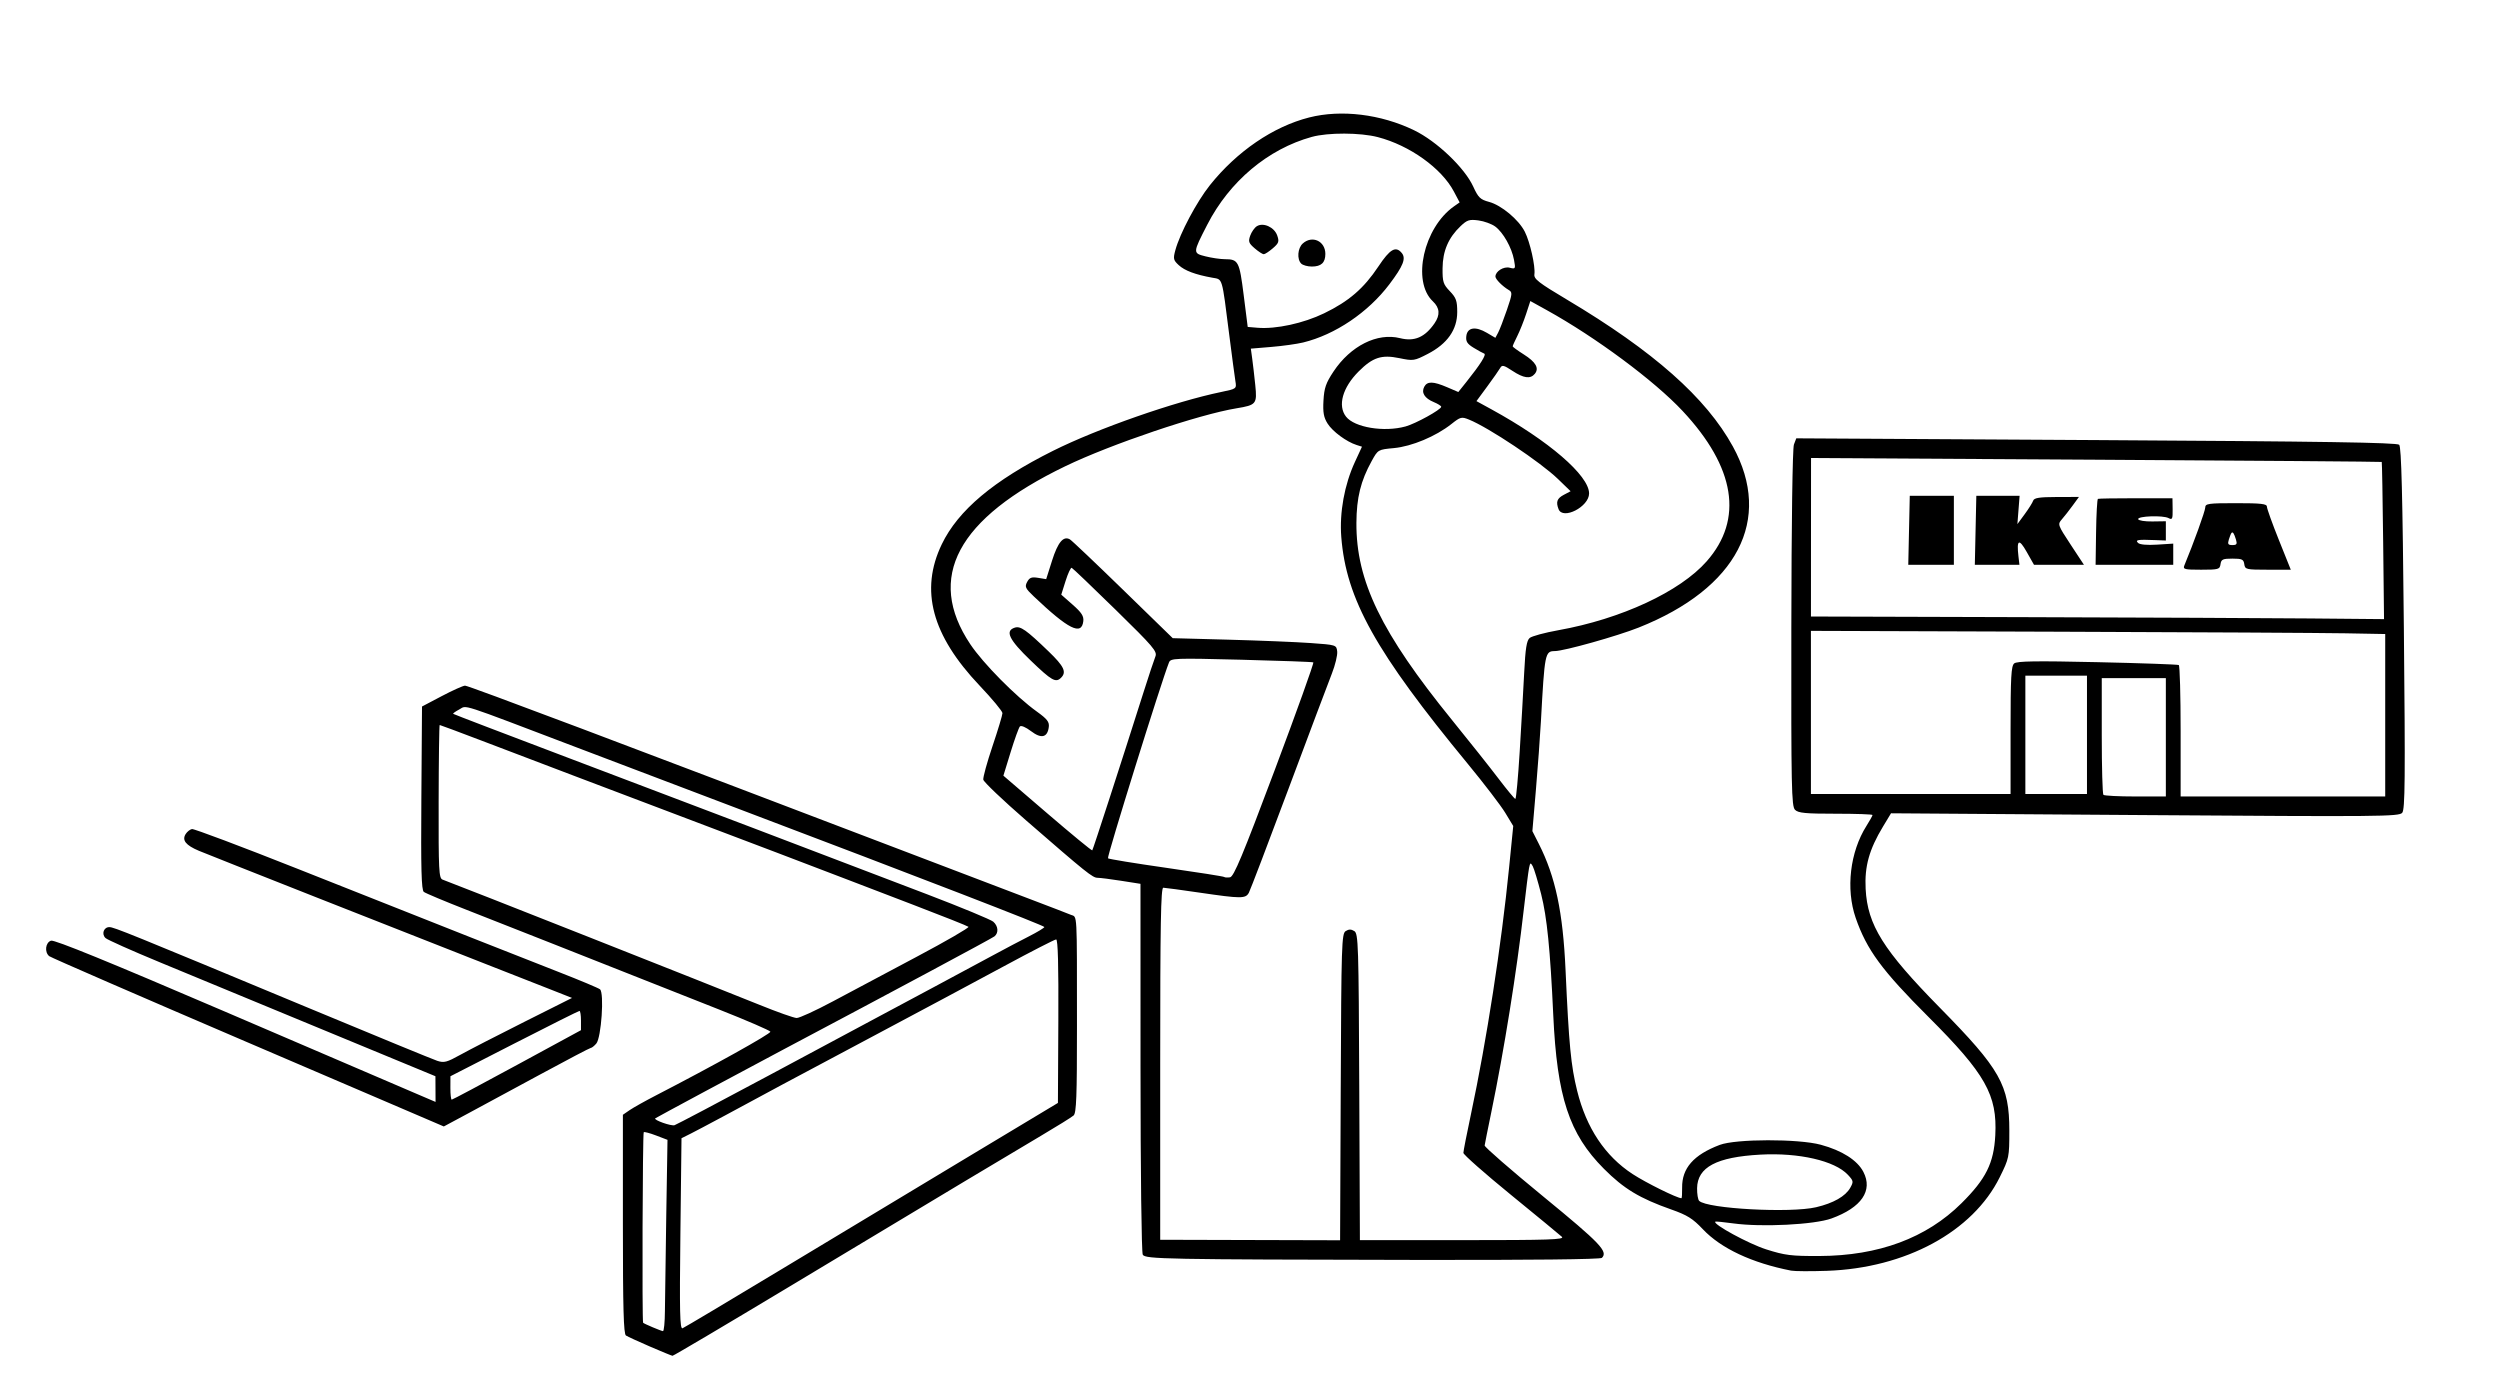 <?xml version="1.0" encoding="UTF-8" standalone="no"?>
<!-- Created with Inkscape (http://www.inkscape.org/) -->

<svg
   xmlns:dc="http://purl.org/dc/elements/1.1/"
   xmlns:cc="http://creativecommons.org/ns#"
   xmlns:rdf="http://www.w3.org/1999/02/22-rdf-syntax-ns#"
   xmlns:svg="http://www.w3.org/2000/svg"
   xmlns="http://www.w3.org/2000/svg"
   xmlns:sodipodi="http://sodipodi.sourceforge.net/DTD/sodipodi-0.dtd"
   xmlns:inkscape="http://www.inkscape.org/namespaces/inkscape"
   width="1014.286"
   height="560"
   id="svg3996"
   version="1.1"
   inkscape:version="0.48.4 r9939"
   sodipodi:docname="New document 17">
  <defs
     id="defs3998">
    <clipPath
       clipPathUnits="userSpaceOnUse"
       id="clipPath3979">
      <rect
         style="fill:#000000;fill-opacity:1;stroke:#000000;stroke-width:3;stroke-miterlimit:4;stroke-opacity:1;stroke-dasharray:none"
         id="rect3981"
         width="1014.286"
         height="560"
         x="131.429"
         y="-407.638" />
    </clipPath>
  </defs>
  <sodipodi:namedview
     id="base"
     pagecolor="#ffffff"
     bordercolor="#666666"
     borderopacity="1.0"
     inkscape:pageopacity="0.0"
     inkscape:pageshadow="2"
     inkscape:zoom="0.35"
     inkscape:cx="507.14286"
     inkscape:cy="280"
     inkscape:document-units="px"
     inkscape:current-layer="layer1"
     showgrid="false"
     fit-margin-top="0"
     fit-margin-left="0"
     fit-margin-right="0"
     fit-margin-bottom="0"
     inkscape:window-width="811"
     inkscape:window-height="705"
     inkscape:window-x="1109"
     inkscape:window-y="24"
     inkscape:window-maximized="0" />
  <g
     inkscape:label="Layer 1"
     inkscape:groupmode="layer"
     id="layer1"
     transform="translate(132.143,-252.362)">
    <path
       transform="translate(-263.571,660)"
       style="fill:#000000"
       d="m 952.958,189.036 c -0.173,-0.146 -90.765,-0.552 -201.315,-0.903 -110.55,-0.351 -230.475,-0.859 -266.5,-1.129 -36.025,-0.27 -139.75,-0.72 -230.5,-0.999 -176.521,-0.544 -335.319,-1.203 -482,-1.998 -50.05,-0.272 -161.65,-0.725 -248,-1.007 -250.727,-0.82 -327.043,-1.421 -332.812,-2.621 -15.433,-3.21 -30.593,-15.821 -37.713,-31.373 -5.296,-11.566 -5.303,-11.721 -4.619,-95 0.348,-42.35 0.875,-154.85 1.171,-250 0.613,-196.864 0.823,-212.688 2.934,-220.492 4.873,-18.02 18.904,-33.172 36.272,-39.171 l 6.766,-2.337 61.5,0.022 c 100.155,0.036 492.696,1.508 529,1.983 18.425,0.241 112.25,0.682 208.5,0.98 96.25,0.298 198.4,0.754 227,1.014 28.6,0.26 138.175,0.707 243.5,0.994 105.325,0.286 221.65,0.739 258.5,1.007 36.85,0.267 142.375,0.736 234.5,1.042 180.569,0.599 203.701,0.883 210.843,2.588 20.207,4.824 37.128,21.685 41.746,41.598 1.401,6.041 1.5,33.742 0.967,271.25 -0.326,145.487 -0.833,268.231 -1.127,272.765 -0.527,8.146 -2.547,15.707 -5.97,22.344 -7.053,13.672 -22.6,25.63 -37.476,28.824 -4.035,0.866 -33.143,1.139 -110.168,1.031 -57.577,-0.081 -104.827,-0.266 -105,-0.411 z M 1174.923,183.313 c 18.163,-7.786 30.492,-23.38 33.052,-41.808 1.492,-10.735 2.654,-538.501 1.202,-546 -1.627,-8.405 -7.053,-18.826 -13.335,-25.612 -5.859,-6.328 -13.33,-10.957 -23.424,-14.513 -7.383,-2.601 -4.904,-2.564 -224.775,-3.315 -95.15,-0.325 -198.425,-0.802 -229.5,-1.062 -31.075,-0.259 -138.175,-0.708 -238,-0.997 -99.825,-0.289 -216.375,-0.74 -259,-1.001 -42.625,-0.262 -141.4,-0.712 -219.5,-1.002 -78.1,-0.289 -176.425,-0.738 -218.5,-0.998 -96.894,-0.597 -353.609,-1.551 -486,-1.806 l -101.5,-0.195 -7.338,3.23 c -13.293,5.85 -21.939,13.912 -28.122,26.218 -3.902,7.767 -5.015,14.084 -5.54,31.453 -0.251,8.305 -0.694,93.849 -0.984,190.099 -0.29,96.25 -0.812,211.225 -1.159,255.5 -0.566,72.099 -0.464,81.15 0.978,86.725 5.018,19.393 20.639,35.124 38.956,39.228 5.878,1.317 79.284,1.906 317.709,2.547 106.975,0.288 220.375,0.739 252,1.004 31.625,0.265 130.85,0.709 220.5,0.987 162.662,0.505 299.91,1.079 480.5,2.007 52.525,0.27 183.025,0.778 290,1.129 106.975,0.351 194.631,0.747 194.79,0.879 0.16,0.132 49.885,0.185 110.5,0.117 l 110.21,-0.124 6.28,-2.692 z M 395.129,138.681 c -4.683,-2.022 -9.07,-4.04 -9.75,-4.485 -0.951,-0.622 -1.236,-11.055 -1.236,-45.182 l 0,-44.373 2.75,-1.887 c 1.512,-1.038 6.35,-3.744 10.75,-6.014 23.237,-11.989 46.633,-25.019 46.337,-25.808 -0.185,-0.493 -9.562,-4.546 -20.837,-9.007 -57.025,-22.561 -88.008,-34.793 -102.5,-40.464 -8.8,-3.444 -16.568,-6.702 -17.262,-7.241 -0.984,-0.764 -1.204,-9.148 -1,-38.097 l 0.262,-37.118 8,-4.216 c 4.4,-2.319 8.658,-4.231 9.463,-4.25 1.299,-0.03 65.231,24.067 179.537,67.673 20.9,7.973 43.85,16.715 51,19.427 7.15,2.712 14.012,5.357 15.25,5.877 2.658,1.117 2.457,-2.567 2.477,45.332 0.012,28.266 -0.244,35.076 -1.356,36.074 -0.754,0.677 -6.771,4.422 -13.371,8.322 -13.448,7.946 -33.66,20.065 -101.872,61.078 -25.779,15.5 -47.154,28.149 -47.5,28.109 -0.345,-0.041 -4.46,-1.728 -9.142,-3.75 z m 6.064,-14.426 c 0.028,-4.537 0.275,-22.018 0.549,-38.846 l 0.499,-30.595 -4.609,-1.76 c -2.535,-0.968 -4.799,-1.571 -5.03,-1.34 -0.467,0.467 -0.716,76.876 -0.251,77.318 0.479,0.457 7.229,3.303 8.043,3.392 0.412,0.045 0.773,-3.631 0.8,-8.168 z m 47.954,-17.324 c 21.723,-13.104 55.696,-33.561 75.496,-45.46 l 36,-21.635 0.168,-33.165 c 0.115,-22.672 -0.165,-33.165 -0.885,-33.165 -0.579,0 -10.105,4.89 -21.168,10.866 -11.063,5.976 -34.74,18.638 -52.615,28.138 -17.875,9.5 -34.75,18.493 -37.5,19.985 -16.434,8.918 -33.524,18.07 -36.86,19.738 l -3.861,1.93 -0.448,38.801 c -0.367,31.764 -0.21,38.71 0.865,38.297 0.722,-0.277 19.086,-11.225 40.809,-24.329 z m -6.051,-78.1 c 20.1,-10.769 39.696,-21.265 43.546,-23.325 3.85,-2.06 14.425,-7.718 23.5,-12.574 9.075,-4.856 20.1,-10.78 24.5,-13.166 4.4,-2.386 10.812,-5.767 14.25,-7.514 3.438,-1.747 6.25,-3.45 6.25,-3.785 0,-0.577 -48.305,-19.239 -125.5,-48.484 -19.25,-7.293 -48.275,-18.307 -64.5,-24.476 -48.65,-18.497 -44.106,-17.026 -47.35,-15.326 -1.554,0.814 -2.674,1.624 -2.488,1.799 0.186,0.175 20.813,8.066 45.838,17.536 47.875,18.116 104.617,39.692 146.5,55.704 13.75,5.257 25.788,10.241 26.75,11.077 2.046,1.776 2.277,4.538 0.5,5.973 -1.02,0.824 -41.57,22.558 -85.75,45.961 -15.677,8.305 -51.496,27.545 -51.866,27.861 -0.772,0.658 6.44,3.225 7.82,2.784 0.8,-0.256 17.9,-9.276 38,-20.045 z m 26.094,-30.115 c 6.901,-3.691 22.294,-11.884 34.206,-18.206 11.912,-6.322 21.34,-11.78 20.952,-12.13 -0.388,-0.35 -10.381,-4.331 -22.206,-8.847 -11.825,-4.516 -24.2,-9.257 -27.5,-10.536 -8.086,-3.133 -42.834,-16.34 -71,-26.984 -25.399,-9.599 -51.232,-19.405 -76.736,-29.129 -9.205,-3.509 -16.896,-6.381 -17.092,-6.381 -0.196,0 -0.385,13.98 -0.42,31.067 -0.057,28.045 0.097,31.125 1.592,31.662 5.113,1.837 111.112,43.72 128.656,50.835 7.15,2.9 13.9,5.292 15,5.315 1.1,0.024 7.647,-2.977 14.548,-6.669 z m -710.548,135.491 -10,-4.259 -0.26,-44.647 -0.26,-44.647 2.76,-1.904 c 1.518,-1.047 14.235,-7.915 28.26,-15.262 14.025,-7.347 26.768,-14.12 28.317,-15.052 l 2.817,-1.694 -18.317,-7.245 C -320.839,-45.114 -329.038,-48.404 -331.619,-50.084 l -2.262,-1.473 0.262,-36.719 0.262,-36.719 8,-4.182 c 4.4,-2.3 8.905,-4.213 10.011,-4.25 2.087,-0.07 4.193,0.704 64.489,23.711 61.908,23.622 100.95,38.432 140,53.108 20.625,7.751 39.075,14.886 41,15.855 l 3.5,1.762 0.261,39.083 c 0.243,36.271 0.135,39.192 -1.5,40.592 -0.969,0.83 -10.761,6.902 -21.761,13.495 -85.298,51.12 -139.325,83.318 -140.55,83.763 -0.797,0.289 -5.95,-1.39 -11.45,-3.733 z m 7.5,-44.594 0,-38.891 -4.02,-1.609 c -2.211,-0.885 -4.461,-1.609 -5,-1.609 -0.623,0 -0.98,14.044 -0.98,38.541 l 0,38.541 4.25,1.888 c 2.337,1.039 4.588,1.92 5,1.959 0.412,0.039 0.75,-17.43 0.75,-38.821 z m 83.814,-8.109 76.091,-45.5 0.047,-33.357 c 0.045,-31.362 -0.057,-33.318 -1.703,-32.703 -1.639,0.613 -61.269,32.015 -91.25,48.054 -13.722,7.341 -24.03,12.821 -39.75,21.132 -4.812,2.544 -11.562,6.166 -15,8.049 l -6.25,3.423 0,38.534 c 0,21.194 0.388,38.384 0.862,38.201 0.474,-0.183 35.103,-20.808 76.953,-45.833 z m -29.195,-63.597 c 28.534,-15.178 62.455,-33.219 75.38,-40.09 12.925,-6.871 23.829,-12.805 24.232,-13.185 0.403,-0.381 -5.672,-3.099 -13.5,-6.041 -18.789,-7.061 -92.104,-34.831 -111.732,-42.321 -32.522,-12.411 -50.149,-19.121 -69,-26.268 -10.725,-4.066 -24.225,-9.221 -30,-11.455 -9.084,-3.514 -10.871,-3.91 -13.25,-2.931 -1.512,0.622 -2.742,1.414 -2.732,1.759 0.01,0.346 6.872,3.253 15.25,6.461 8.378,3.208 18.607,7.127 22.732,8.709 15.01,5.756 50.986,19.417 71,26.96 11.275,4.249 29.95,11.35 41.5,15.778 11.55,4.429 28.2,10.752 37,14.052 29.463,11.049 32.525,12.345 33.511,14.189 0.54,1.009 0.73,2.492 0.421,3.295 -0.308,0.803 -29.669,16.787 -65.246,35.52 -35.577,18.733 -67.082,35.371 -70.011,36.975 l -5.325,2.915 3.825,1.586 c 2.104,0.872 3.879,1.609 3.945,1.637 0.066,0.028 23.466,-12.367 52,-27.545 z m 31.38,-32.924 c 35.535,-18.587 37.953,-19.928 37.206,-20.641 -0.388,-0.37 -15.781,-6.366 -34.206,-13.324 -18.425,-6.958 -42.725,-16.186 -54,-20.507 -11.275,-4.321 -36.025,-13.757 -55,-20.968 -18.975,-7.211 -35.572,-13.563 -36.883,-14.114 -4.793,-2.017 -33.914,-12.925 -34.506,-12.925 -0.336,0 -0.61,13.88 -0.61,30.844 l 0,30.844 32.75,13.069 c 18.012,7.188 49.4,19.637 69.75,27.664 20.35,8.027 38.35,15.204 40,15.949 2.748,1.241 3.42,1.124 8,-1.384 2.75,-1.506 15.125,-8.034 27.5,-14.507 z m 1006,122.899 c -15.94,-3.129 -28.461,-9 -35.845,-16.808 -4.102,-4.337 -6.309,-5.717 -12.806,-8.005 -12.822,-4.516 -19.264,-8.41 -27.349,-16.532 -14.094,-14.157 -18.989,-29.032 -20.533,-62.391 -1.23,-26.582 -2.542,-39.683 -4.911,-49.018 -1.336,-5.265 -2.872,-10.366 -3.414,-11.335 -0.879,-1.57 -1.041,-1.492 -1.495,0.724 -0.28,1.367 -1.249,9.011 -2.154,16.986 -2.83,24.935 -7.963,56.962 -13.141,82 -1.422,6.875 -2.645,12.994 -2.719,13.598 -0.074,0.604 10.666,9.951 23.866,20.771 23.133,18.962 26.276,22.254 23.705,24.826 -0.605,0.605 -28.903,0.915 -75.835,0.831 -101.502,-0.18 -109.316,-0.329 -110.436,-2.099 -0.517,-0.816 -0.91,-33.331 -0.919,-75.957 l -0.015,-74.529 -7.758,-1.221 c -4.267,-0.671 -8.592,-1.221 -9.611,-1.221 -2.055,0 -4.445,-1.917 -29.075,-23.321 -9.38,-8.151 -17.18,-15.576 -17.332,-16.5 -0.152,-0.924 1.535,-7.058 3.75,-13.632 2.215,-6.574 4.027,-12.585 4.027,-13.357 0,-0.772 -4.162,-5.79 -9.25,-11.15 -19.43,-20.473 -24.324,-38.741 -15.367,-57.363 6.621,-13.766 21.044,-25.883 45.117,-37.907 18.068,-9.024 49.446,-19.995 68.357,-23.901 6.1,-1.26 6.154,-1.301 5.659,-4.32 -0.275,-1.677 -1.414,-10.248 -2.532,-19.048 -3.01,-23.69 -2.568,-22.204 -6.827,-22.971 -6.867,-1.236 -11.228,-2.867 -13.639,-5.101 -2.182,-2.022 -2.311,-2.597 -1.367,-6.081 1.849,-6.82 8.682,-19.67 14.009,-26.348 10.954,-13.728 25.71,-23.794 40.3,-27.49 13.01,-3.296 29.034,-1.34 42.54,5.194 9.218,4.459 20.519,15.227 24.016,22.884 2.028,4.44 2.844,5.228 6.404,6.183 5.001,1.343 12.01,7.185 14.499,12.086 2.137,4.208 4.36,14.081 3.898,17.306 -0.269,1.876 1.71,3.414 13.223,10.271 35.144,20.934 56.428,39.774 67.303,59.573 16.298,29.672 1.798,57.546 -38.217,73.463 -8.708,3.464 -30.233,9.509 -33.983,9.544 -4.026,0.037 -4.161,0.714 -5.68,28.485 -0.331,6.05 -1.246,18.552 -2.033,27.782 l -1.432,16.782 2.623,5.177 c 6.75,13.32 9.773,27.618 10.839,51.258 1.366,30.281 2.177,38.723 4.697,48.893 3.749,15.125 11.327,26.505 22.512,33.806 5.428,3.543 18.073,9.801 19.805,9.801 0.189,0 0.315,-1.913 0.279,-4.251 -0.12,-7.924 4.642,-13.353 15.245,-17.381 6.53,-2.481 31.941,-2.524 41,-0.07 8.653,2.344 14.849,6.294 17.296,11.026 3.932,7.605 -0.759,14.451 -12.941,18.886 -6.924,2.521 -28.36,3.597 -39.855,2.001 -3.85,-0.535 -7.135,-0.853 -7.3,-0.707 -1.129,0.994 13.571,8.992 20.672,11.248 7.627,2.423 10.138,2.735 21.629,2.69 23.996,-0.094 43.373,-7.297 57.59,-21.408 9.942,-9.868 13.123,-16.261 13.717,-27.561 0.858,-16.351 -3.972,-24.918 -27.039,-47.959 -18.997,-18.975 -25.131,-27.318 -29.606,-40.267 -4.055,-11.734 -2.295,-26.738 4.376,-37.305 1.355,-2.146 2.463,-4.135 2.463,-4.421 0,-0.286 -6.718,-0.52 -14.929,-0.52 -12.305,0 -15.208,-0.279 -16.517,-1.588 -1.423,-1.423 -1.578,-9.067 -1.493,-73.641 0.057,-43.086 0.479,-73.062 1.05,-74.564 l 0.955,-2.511 121.717,0.712 c 91.945,0.538 122.006,1.003 122.897,1.902 0.872,0.879 1.365,20.321 1.89,74.418 0.597,61.538 0.49,73.494 -0.669,74.891 -1.277,1.538 -9.047,1.608 -104.39,0.934 l -103.011,-0.728 -3.262,5.405 c -5.597,9.275 -7.507,16.138 -7.034,25.27 0.759,14.653 7.113,24.817 30.177,48.274 24.467,24.884 28.118,31.347 28.118,49.781 0,10.831 -0.079,11.214 -3.892,18.926 -10.928,22.105 -38.206,36.881 -70.108,37.976 -6.6,0.227 -13.125,0.191 -14.5,-0.079 z M 675.385,33.39 c 0.24,-57.957 0.376,-62.242 2.008,-63.271 1.276,-0.805 2.224,-0.805 3.5,0 1.631,1.029 1.767,5.313 2.008,63.245 l 0.258,62.141 41.707,0 c 35.121,0 41.475,-0.214 40.242,-1.354 -0.805,-0.744 -10.127,-8.421 -20.714,-17.06 -10.588,-8.639 -19.25,-16.283 -19.25,-16.988 0,-0.705 1.381,-7.766 3.068,-15.69 6.374,-29.936 12.336,-68.495 15.489,-100.173 l 1.669,-16.765 -3.242,-5.35 c -1.783,-2.942 -8.577,-11.823 -15.096,-19.735 -37.512,-45.52 -49.467,-66.951 -51.429,-92.194 -0.77,-9.909 1.286,-21.211 5.529,-30.397 l 2.867,-6.206 -2.177,-0.69 c -4.1,-1.3 -9.749,-5.469 -11.767,-8.683 -1.592,-2.536 -1.945,-4.512 -1.673,-9.363 0.286,-5.1 0.979,-7.102 4.062,-11.746 6.932,-10.44 17.777,-15.875 27.028,-13.545 5.821,1.466 10.064,-0.367 13.969,-6.033 2.353,-3.413 2.132,-6.276 -0.686,-8.924 -8.601,-8.08 -3.733,-29.9 8.597,-38.536 l 2.276,-1.594 -2.366,-4.459 c -5.006,-9.436 -17.921,-18.665 -30.82,-22.025 -7.146,-1.861 -20.211,-1.903 -26.797,-0.086 -17.746,4.898 -33.376,18.019 -42.4,35.596 -5.935,11.559 -5.934,11.553 -0.685,12.874 2.459,0.619 5.959,1.133 7.777,1.141 5.528,0.026 5.933,0.796 7.681,14.62 l 1.626,12.865 4,0.336 c 7.436,0.625 18.613,-1.804 27,-5.867 10.033,-4.86 16.102,-10.096 22.019,-18.997 4.709,-7.083 7.029,-8.427 9.47,-5.485 1.825,2.198 0.624,5.244 -5.011,12.707 -8.62,11.417 -22.01,20.453 -35.004,23.619 -2.489,0.607 -8.278,1.416 -12.865,1.798 l -8.339,0.695 0.561,4.097 c 0.309,2.253 0.868,7.088 1.242,10.743 0.778,7.59 0.404,8.052 -7.574,9.357 -15.307,2.505 -50.972,14.569 -69.5,23.509 -43.883,21.175 -56.669,45.13 -38.549,72.221 5.221,7.806 18.419,21.16 27.016,27.337 4.161,2.989 5.082,4.172 4.836,6.21 -0.52,4.313 -3.028,4.912 -7.211,1.722 -2.132,-1.626 -4.037,-2.43 -4.52,-1.907 -0.459,0.497 -2.153,5.193 -3.764,10.435 l -2.93,9.531 17.859,15.337 c 9.822,8.435 18.012,15.171 18.199,14.969 0.316,-0.342 11.57,-35.052 20.709,-63.868 2.18,-6.875 4.384,-13.522 4.897,-14.771 0.842,-2.05 -0.731,-3.9 -16.151,-19 -9.396,-9.201 -17.406,-16.851 -17.799,-17 -0.393,-0.149 -1.506,2.242 -2.474,5.312 l -1.76,5.582 4.624,4.07 c 3.622,3.188 4.558,4.638 4.321,6.688 -0.693,5.974 -6.013,3.313 -20.094,-10.052 -3.432,-3.257 -3.734,-3.916 -2.691,-5.865 0.954,-1.782 1.792,-2.095 4.449,-1.664 l 3.274,0.531 2.38,-7.514 c 2.372,-7.491 4.619,-10.155 7.262,-8.611 0.746,0.436 10.434,9.63 21.53,20.432 l 20.174,19.64 22.707,0.611 c 12.489,0.336 27.432,0.948 33.207,1.36 10.429,0.744 10.502,0.767 10.81,3.429 0.17,1.474 -0.809,5.524 -2.177,9 -1.368,3.476 -9.262,24.448 -17.544,46.606 -8.281,22.157 -15.53,41.17 -16.108,42.25 -1.32,2.467 -3.025,2.465 -19.981,-0.018 -7.425,-1.087 -14.062,-1.986 -14.75,-1.997 -0.989,-0.017 -1.25,14.92 -1.25,71.405 l 0,71.426 36.492,0.101 36.492,0.101 0.258,-62.168 z M 549.619,-139.633 c -8.828,-8.476 -10.566,-12.064 -6.472,-13.364 2.315,-0.735 4.614,0.884 13.745,9.681 6.222,5.994 7.335,8.335 5.05,10.621 -2.176,2.176 -3.76,1.284 -12.323,-6.938 z m 109.724,-161.062 c -1.793,-1.793 -1.448,-6.266 0.629,-8.145 3.816,-3.454 9.171,-0.992 9.171,4.216 0,3.564 -1.678,5.129 -5.5,5.129 -1.705,0 -3.64,-0.54 -4.3,-1.2 z m -18.874,-6.196 c -2.424,-2.085 -2.658,-2.753 -1.806,-5.146 0.539,-1.513 1.743,-3.23 2.677,-3.816 2.618,-1.643 7.084,0.373 8.265,3.73 0.876,2.492 0.659,3.127 -1.788,5.232 -1.532,1.318 -3.185,2.396 -3.674,2.396 -0.489,0 -2.142,-1.078 -3.674,-2.396 z m 227.812,389.038 c 7.003,-1.648 11.889,-4.436 13.826,-7.888 1.387,-2.471 1.321,-2.821 -0.99,-5.287 -5.319,-5.676 -19.845,-9.018 -35.475,-8.16 -17.811,0.977 -25.562,5.095 -25.68,13.643 -0.032,2.317 0.346,4.617 0.841,5.111 3.205,3.205 37.018,5.043 47.478,2.581 z m -219.659,-177.417 c 8.936,-23.802 15.971,-43.435 15.634,-43.63 -0.337,-0.195 -13.485,-0.679 -29.217,-1.075 -27.272,-0.687 -28.639,-0.634 -29.341,1.13 -3.134,7.871 -25.284,78.977 -24.744,79.435 0.379,0.321 11.04,2.062 23.69,3.869 12.65,1.807 23.206,3.476 23.459,3.708 0.252,0.233 1.317,0.292 2.366,0.131 1.535,-0.235 5.084,-8.754 18.154,-43.568 z m 99.371,-7.474 c 0.65,-10.588 1.469,-24.98 1.82,-31.984 0.494,-9.868 0.997,-13.036 2.234,-14.077 0.878,-0.739 6.096,-2.15 11.597,-3.136 25.526,-4.575 49.378,-15.655 60.224,-27.978 14.988,-17.027 11.607,-38.114 -9.779,-60.974 -11.487,-12.279 -35.189,-29.875 -55.114,-40.913 l -6.668,-3.694 -1.719,5.253 c -0.945,2.889 -2.557,6.923 -3.582,8.964 -1.025,2.041 -1.863,3.912 -1.863,4.158 0,0.246 2.028,1.727 4.507,3.29 4.904,3.092 6.333,5.624 4.453,7.89 -1.785,2.151 -4.513,1.776 -9.081,-1.246 -3.484,-2.306 -4.202,-2.477 -4.929,-1.177 -0.468,0.837 -2.831,4.21 -5.251,7.497 l -4.399,5.976 6.1,3.342 c 23.204,12.713 39.6,26.84 39.6,34.122 0,5.399 -10.662,10.868 -12.393,6.357 -1.131,-2.949 -0.614,-4.35 2.143,-5.809 l 2.75,-1.454 -5.133,-4.968 c -7.026,-6.8 -28.05,-20.84 -36.086,-24.098 -3.024,-1.226 -3.458,-1.116 -7.153,1.81 -6.301,4.991 -16.062,9.077 -23.296,9.753 -6.46,0.603 -6.474,0.612 -9.025,5.226 -4.473,8.093 -6.148,14.871 -6.208,25.122 -0.139,23.565 10.063,44.596 38.805,80 6.921,8.525 15.399,19.207 18.84,23.737 3.441,4.53 6.519,8.243 6.84,8.25 0.321,0.007 1.116,-8.649 1.766,-19.237 z m 262.15,-5.75 0,-24 -13,0 -13,0 0,23.333 c 0,12.833 0.3,23.633 0.667,24 0.367,0.367 6.217,0.667 13,0.667 l 12.333,0 0,-24 z m 89,-8.952 0,-32.952 -16.25,-0.298 c -8.938,-0.164 -61.362,-0.453 -116.5,-0.643 l -100.25,-0.346 0,33.096 0,33.096 40.5,0 40.5,0 0,-25.878 c 0,-21.627 0.243,-26.079 1.48,-27.106 1.143,-0.949 8.829,-1.064 33.75,-0.507 17.748,0.397 32.607,0.921 33.02,1.165 0.412,0.244 0.75,12.342 0.75,26.885 l 0,26.441 41.5,0 41.5,0 0,-32.952 z m -121,7.952 0,-24 -12.5,0 -12.5,0 0,24 0,24 12.5,0 12.5,0 0,-24 z m 120.16,-78.725 c -0.197,-17.476 -0.452,-31.876 -0.567,-31.999 -0.115,-0.124 -52.26,-0.532 -115.878,-0.908 l -115.668,-0.683 -0.018,32.152 -0.018,32.152 86.244,0.256 c 47.434,0.141 99.748,0.379 116.253,0.53 l 30.009,0.275 -0.357,-31.775 z m -80.647,9.975 c 3.749,-9.027 8.459,-22.093 8.472,-23.5 0.014,-1.573 1.283,-1.75 12.515,-1.75 10.112,0 12.5,0.27 12.5,1.415 0,0.778 2.181,6.853 4.846,13.5 l 4.846,12.085 -9.276,0 c -8.859,0 -9.291,-0.101 -9.596,-2.25 -0.277,-1.953 -0.914,-2.25 -4.82,-2.25 -3.905,0 -4.542,0.297 -4.82,2.25 -0.299,2.106 -0.802,2.25 -7.857,2.25 -6.789,0 -7.465,-0.174 -6.811,-1.75 z m 20.93,-10.5 c -0.784,-2.55 -1.275,-3.27 -1.819,-2.667 -0.207,0.229 -0.687,1.429 -1.067,2.667 -0.568,1.847 -0.309,2.25 1.443,2.25 1.752,0 2.011,-0.403 1.443,-2.25 z m -132.641,-3.748 0.303,-14.002 8.947,0 8.947,0 0,14 0,14 -9.25,0.002 -9.25,0.002 0.303,-14.002 z m 27,0 0.303,-14.002 8.78,0 8.78,0 -0.448,5.75 -0.448,5.75 2.956,-4.021 c 1.626,-2.211 3.176,-4.681 3.445,-5.488 0.381,-1.143 2.487,-1.473 9.529,-1.491 l 9.04,-0.024 -2.565,3.512 c -1.411,1.932 -3.378,4.442 -4.372,5.579 -1.766,2.02 -1.686,2.251 3.577,10.25 l 5.384,8.183 -10.132,-0.001 -10.132,-0.001 -2.97,-5.249 c -3.14,-5.551 -4.128,-4.997 -3.327,1.868 l 0.395,3.383 -9.049,0.002 -9.049,0.002 0.303,-14.002 z m 48.888,0.749 c 0.105,-7.288 0.442,-13.363 0.75,-13.5 0.308,-0.138 7.239,-0.25 15.401,-0.25 l 14.842,0 0.068,4.487 c 0.059,3.926 -0.145,4.373 -1.635,3.575 -2.267,-1.213 -12.69,-0.844 -12.353,0.438 0.145,0.55 2.732,0.963 5.75,0.919 l 5.487,-0.081 0,3.907 0,3.907 -4.25,-0.168 c -7.207,-0.285 -8.279,-0.112 -7.029,1.139 0.695,0.695 3.625,0.962 7.7,0.703 l 6.579,-0.419 0,4.297 0,4.297 -15.75,1.4e-4 -15.75,1.3e-4 0.19,-13.25 z m -280.19,-42.862 c 4.129,-1.136 14.5,-6.858 14.5,-8.001 0,-0.355 -1.361,-1.209 -3.024,-1.898 -3.719,-1.541 -5.136,-3.823 -3.856,-6.214 1.225,-2.289 3.623,-2.243 9.269,0.177 l 4.555,1.952 3.359,-4.202 c 5.622,-7.035 8.144,-11.054 7.146,-11.39 -0.522,-0.176 -2.44,-1.229 -4.263,-2.341 -2.649,-1.615 -3.251,-2.568 -3,-4.746 0.409,-3.548 3.704,-4.079 8.342,-1.342 l 3.446,2.033 1.115,-2.084 c 0.613,-1.146 2.211,-5.29 3.551,-9.209 2.259,-6.607 2.312,-7.198 0.736,-8.125 -2.515,-1.48 -5.376,-4.368 -5.376,-5.429 0,-2.126 3.333,-4.205 5.764,-3.594 2.391,0.6 2.453,0.49 1.777,-3.178 -0.917,-4.978 -4.39,-11.141 -7.628,-13.534 -1.423,-1.052 -4.483,-2.166 -6.801,-2.477 -3.682,-0.494 -4.598,-0.2 -7.255,2.323 -4.937,4.689 -7.243,10.08 -7.304,17.07 -0.048,5.542 0.257,6.506 2.946,9.316 2.567,2.682 3,3.904 3,8.47 0,7.164 -4.015,12.872 -11.937,16.971 -5.496,2.844 -5.869,2.899 -11.58,1.719 -7.178,-1.483 -10.767,-0.307 -16.465,5.392 -6.557,6.557 -8.611,13.916 -5.123,18.359 3.446,4.39 15.425,6.368 24.106,3.98 z M -602.87,97.989 c -1.418,-1.709 -1.524,-0.268 4.984,-67.484 3.535,-36.507 8.029,-86.216 8.029,-88.809 0,-1.618 -5.436,-0.009 -7.5,2.22 -6.11,6.599 -25.508,24.589 -26.514,24.589 -1.798,0 -14.986,-13.108 -14.986,-14.895 0,-0.862 4.158,-5.742 9.239,-10.845 8.107,-8.141 9.085,-9.491 7.979,-11.019 -2.323,-3.209 -5.174,-9.72 -5.196,-11.869 -0.028,-2.738 1.219,-3.607 8.228,-5.732 3.163,-0.959 5.75,-2.06 5.75,-2.447 0,-0.387 -6.345,-3.852 -14.099,-7.699 -26.445,-13.12 -46.44,-27.021 -56.835,-39.512 -25.68,-30.858 -9.742,-60.573 47.434,-88.435 14.919,-7.27 40.946,-17.69 57.859,-23.164 l 8.859,-2.867 -0.598,-5.091 c -0.329,-2.8 -1.972,-9.779 -3.651,-15.508 -6.856,-23.396 -10.092,-35.888 -11.623,-44.874 -2.899,-17.008 -0.301,-34.672 6.624,-45.038 6.793,-10.168 17.579,-18.698 28.53,-22.559 6.762,-2.385 22.998,-2.854 31.345,-0.905 11.845,2.765 26.067,9.749 35.778,17.569 14.127,11.377 32.05,36.09 30.017,41.388 -0.947,2.467 -8.867,5.506 -16.113,6.183 -6.103,0.57 -6.526,0.769 -6.526,3.071 0,1.354 -0.666,6.352 -1.48,11.105 -0.814,4.754 -2.629,16.518 -4.035,26.143 -1.405,9.625 -2.8,18.738 -3.1,20.25 -0.344,1.736 -0.116,2.75 0.618,2.75 2.411,0 16.736,6.29 25.23,11.078 38.649,21.787 75.162,61.619 85.644,93.427 9.19,27.889 2.135,50.158 -20.627,65.108 l -5.25,3.448 -0.171,6.719 c -0.094,3.696 -0.24,9.223 -0.326,12.283 -0.085,3.06 -0.445,6.032 -0.799,6.604 -0.354,0.573 -6.889,3.613 -14.522,6.757 -13.112,5.4 -13.853,5.852 -13.406,8.191 0.596,3.117 -3.462,64.319 -5.263,79.385 -0.23,1.925 -0.687,6.425 -1.016,10 l -0.597,6.5 18.091,19 c 9.95,10.45 18.588,19.999 19.196,21.22 0.834,1.676 0.794,2.595 -0.164,3.75 -1.124,1.354 -12.869,1.53 -102.525,1.53 -89.26,0 -101.404,-0.18 -102.513,-1.516 z m 97.041,-35.734 c 0.015,-16.087 0.003,-42.535 -0.026,-58.773 -0.059,-31.929 0.185,-33.51 5.055,-32.822 l 2.444,0.345 0.258,60.25 0.258,60.25 43.62,0 43.62,0 -4.282,-4.75 c -2.355,-2.612 -8.375,-9.031 -13.377,-14.264 -5.003,-5.233 -10.369,-10.92 -11.926,-12.639 l -2.831,-3.125 2.175,-24.361 c 2.317,-25.952 5.741,-73.861 5.278,-73.861 -0.153,0 -4.344,1.627 -9.313,3.616 l -9.036,3.616 -28.221,-5.708 c -15.522,-3.139 -28.72,-6.229 -29.33,-6.866 -0.672,-0.703 -2.422,-19.656 -4.446,-48.159 -3.923,-55.256 -4.022,-58.385 -1.883,-59.754 1.152,-0.737 9.422,1.485 31.495,8.464 l 29.933,9.463 5.005,-2.218 c 2.753,-1.22 8.525,-3.846 12.828,-5.837 4.303,-1.99 7.974,-3.618 8.158,-3.618 0.184,0 4.764,-2.08 10.177,-4.621 17.208,-8.079 18.3,-8.472 20.416,-7.34 1.703,0.911 1.927,2.18 1.927,10.929 l 0,9.898 2.75,0.316 c 2.299,0.265 2.75,0.795 2.75,3.232 0,2.577 -0.93,3.475 -8,7.73 -9.156,5.509 -12.814,5.965 -13.311,1.656 -0.256,-2.219 0.41,-3.154 3.75,-5.263 l 4.061,-2.564 0,-8.094 c 0,-7.298 -0.172,-8.028 -1.75,-7.423 -0.963,0.369 -11.37,5.012 -23.128,10.318 l -21.378,9.646 0.542,42.37 c 0.298,23.304 0.772,42.6 1.053,42.882 0.564,0.564 40.406,-15.339 42.41,-16.927 0.809,-0.641 1.25,-3.748 1.25,-8.799 0,-7.336 -0.136,-7.827 -2.25,-8.128 -1.759,-0.25 -2.25,-0.97 -2.25,-3.301 0,-2.705 0.768,-3.401 8.281,-7.5 10.562,-5.763 18.154,-13.11 22.345,-21.623 4.145,-8.419 5.032,-19.616 2.432,-30.679 -9.107,-38.742 -63.39,-92.674 -106.44,-105.75 -4.101,-1.246 -7.536,-2.895 -7.877,-3.781 -0.332,-0.865 0.051,-6.203 0.85,-11.863 l 1.453,-10.291 -4.522,-1.563 -4.522,-1.563 -5.167,5.779 -5.167,5.779 -6.833,-3.291 -6.833,-3.291 -6.817,2.118 c -8.871,2.757 -11.183,2.446 -11.183,-1.503 0,-2.828 0.431,-3.154 7.5,-5.687 9.416,-3.374 12.395,-3.42 17.893,-0.277 2.416,1.381 4.47,2.388 4.564,2.238 1.955,-3.13 8.174,-9.839 9.516,-10.265 0.988,-0.314 4.157,0.36 7.042,1.497 2.885,1.137 5.413,1.899 5.619,1.694 0.205,-0.205 1.745,-9.334 3.422,-20.287 1.677,-10.952 3.465,-20.926 3.975,-22.163 0.813,-1.974 1.649,-2.25 6.823,-2.25 7.538,0 12.146,-0.927 12.146,-2.444 0,-0.657 -1.688,-3.938 -3.75,-7.292 -14.011,-22.783 -40.063,-39.783 -62.875,-41.026 -14.964,-0.816 -24.461,2.418 -34.771,11.841 -17.911,16.37 -18.973,38.448 -4.082,84.869 5.789,18.047 8.019,33.529 5.169,35.895 -0.721,0.598 -7.133,3.07 -14.25,5.492 -22.032,7.5 -39.286,14.471 -55.94,22.6 -64.799,31.631 -71.417,61.883 -21,95.992 8.884,6.01 24.371,14.669 36.585,20.453 10.668,5.053 13.248,7.316 13.248,11.62 0,3.858 -2.313,6.315 -8.421,8.942 -4.31,1.854 -4.816,2.37 -3.935,4.014 3.232,6.039 13.622,10.794 20.9,9.564 7.452,-1.259 12.452,-7.775 12.287,-16.012 -0.115,-5.707 -1.595,-9.181 -6.293,-14.765 -2.775,-3.298 -3.816,-5.34 -3.398,-6.658 0.923,-2.908 3.421,-3.314 6.954,-1.131 l 3.201,1.979 5.936,-6.028 5.936,-6.028 -3,-2.593 c -12.81,-11.072 -15.903,-14.423 -14.853,-16.093 0.834,-1.326 2.879,-1.756 9.458,-1.989 11.782,-0.417 21.589,2.991 34.862,12.117 6.299,4.331 20.032,18.04 20.032,19.998 0,1.704 -13.522,15.683 -15.171,15.683 -0.53,0 -3.647,-2.362 -6.927,-5.25 -3.28,-2.888 -6.376,-5.25 -6.879,-5.25 -1.788,0 -21.845,20.656 -22.469,23.14 -0.349,1.39 -1.674,4.177 -2.944,6.193 -1.893,3.004 -2.434,5.655 -2.994,14.667 -0.376,6.05 -1.112,15.5 -1.635,21 -0.523,5.5 -1.651,17.875 -2.506,27.5 -2.104,23.672 -8.31,87.475 -9.023,92.75 l -0.574,4.25 45.061,0 45.061,0 0.028,-29.25 z m 93.012,-164.202 c -2.089,-2.517 -0.281,-4.917 7.005,-9.298 7.68,-4.618 10.332,-5.185 11.821,-2.526 1.519,2.714 -0.283,4.847 -7.807,9.242 -7.522,4.393 -9.191,4.784 -11.019,2.582 z m -111.762,-213.798 c -4.727,-6.109 0.955,-13.448 7.23,-9.337 2.744,1.798 3.487,7.193 1.293,9.387 -1.576,1.576 -7.29,1.543 -8.522,-0.05 z m 25.24,-8.375 c -2.491,-2.491 -1.586,-7.494 1.687,-9.323 2.495,-1.394 2.92,-1.349 5.5,0.575 3.44,2.566 3.947,4.731 1.856,7.923 -1.898,2.896 -6.547,3.321 -9.042,0.825 z m -114.045,275.245 9.638,-8.88 -5.774,-2.347 -5.774,-2.347 -3.031,2.709 c -1.667,1.49 -5.392,4.95 -8.277,7.689 l -5.246,4.98 3.711,3.8 c 2.041,2.09 4.027,3.682 4.413,3.538 0.387,-0.144 5.04,-4.258 10.341,-9.142 z m 156.178,-18.869 c -0.307,-13.338 -0.579,-32.587 -0.604,-42.776 l -0.047,-18.526 -26.25,-8.266 c -14.438,-4.546 -26.564,-8.247 -26.947,-8.224 -0.383,0.023 -0.488,1.955 -0.233,4.292 0.255,2.337 1.811,23.117 3.458,46.178 1.647,23.06 3.152,42.085 3.344,42.278 0.542,0.542 42.826,9.096 45.482,9.201 l 2.354,0.093 -0.558,-24.25 z m -105.168,-38.737 -4.014,-4.014 -5.985,5.933 c -3.292,3.263 -5.971,6.301 -5.955,6.75 0.017,0.45 0.901,3.157 1.967,6.017 l 1.937,5.199 8.032,-7.936 8.032,-7.936 -4.014,-4.014 z m 26.866,7.141 3.756,-3.846 -7.895,-7.404 c -4.342,-4.072 -10.779,-9.106 -14.303,-11.186 -7.099,-4.19 -18.428,-8.042 -22.181,-7.542 -2.084,0.278 0.212,2.692 16.173,17.006 10.231,9.175 19.072,16.713 19.648,16.75 0.576,0.037 2.737,-1.663 4.803,-3.778 z m 767.577,114.687 c -43.685,-18.721 -79.99,-34.499 -80.677,-35.062 -1.989,-1.628 -1.516,-5.559 0.754,-6.28 1.379,-0.438 23.468,8.575 70.75,28.865 37.81,16.226 72.458,31.09 76.996,33.031 l 8.25,3.529 -0.025,-5.212 -0.025,-5.212 -45.725,-18.902 c -25.149,-10.396 -54.95,-22.719 -66.225,-27.383 -11.275,-4.665 -21.124,-9.061 -21.887,-9.77 -1.736,-1.614 -0.752,-4.444 1.544,-4.444 1.857,0 7.798,2.411 81.342,33.014 26.675,11.1 49.92,20.65 51.656,21.223 2.785,0.919 3.9,0.628 9.5,-2.481 3.489,-1.937 15.09,-7.91 25.78,-13.273 l 19.436,-9.751 -9.436,-3.72 c -5.19,-2.046 -16.636,-6.538 -25.436,-9.982 -33.544,-13.13 -112.197,-44.179 -116.5,-45.99 -5.344,-2.249 -6.963,-4.289 -5.388,-6.789 0.606,-0.963 1.759,-1.88 2.562,-2.038 0.803,-0.158 20.105,7.106 42.893,16.143 63.273,25.092 88.97,35.248 105.933,41.867 8.525,3.326 16.048,6.48 16.717,7.009 1.782,1.406 0.533,19.677 -1.505,22.02 -0.837,0.963 -1.825,1.75 -2.195,1.75 -0.37,0 -9.638,4.86 -20.595,10.799 -10.957,5.94 -24.23,13.112 -29.494,15.939 l -9.573,5.14 -79.427,-34.039 z m 109.136,9.068 25.937,-14.092 0,-3.908 c 0,-2.15 -0.273,-3.908 -0.606,-3.908 -0.333,0 -12.25,5.963 -26.482,13.25 l -25.876,13.25 -0.018,4.75 c -0.01,2.612 0.235,4.75 0.545,4.75 0.31,0 12.235,-6.341 26.5,-14.092 z m -693.063,9.22 c -13.475,-5.884 -34.787,-15.15 -47.36,-20.592 -25.158,-10.889 -27.751,-12.405 -26.037,-15.224 0.606,-0.997 1.956,-1.94 3,-2.095 1.044,-0.156 14.498,5.169 29.898,11.833 15.4,6.663 35.712,15.453 45.137,19.533 9.425,4.08 17.61,7.417 18.187,7.417 1.136,0 1.364,-7.077 0.285,-8.823 -0.362,-0.586 -7.172,-3.829 -15.134,-7.207 -26.515,-11.25 -39.309,-16.647 -59.226,-24.983 -17.753,-7.431 -19.75,-8.505 -19.75,-10.627 0,-4.37 -1.913,-5.022 53,18.052 17.875,7.511 35.165,14.826 38.422,16.255 4.363,1.915 6.348,2.332 7.542,1.587 0.891,-0.556 12.552,-6.503 25.914,-13.214 13.362,-6.711 24.142,-12.354 23.956,-12.54 -0.186,-0.186 -18.112,-7.381 -39.836,-15.988 -72.733,-28.819 -77.489,-30.774 -79.484,-32.661 -1.563,-1.479 -1.753,-2.249 -0.893,-3.615 0.601,-0.955 1.867,-1.888 2.813,-2.074 1.529,-0.301 117.812,45.291 126.566,49.623 l 3.5,1.732 -0.333,9.992 c -0.194,5.828 -0.819,10.486 -1.5,11.177 -0.642,0.652 -9.042,5.428 -18.667,10.614 -9.625,5.186 -23.007,12.415 -29.737,16.065 -6.73,3.65 -13.03,6.597 -14,6.549 -0.97,-0.048 -12.788,-4.901 -26.263,-10.785 z m 55.627,-13.061 25.873,-13.933 0.827,-4.157 c 0.455,-2.286 0.658,-4.326 0.452,-4.531 -0.206,-0.206 -12.364,5.772 -27.018,13.285 l -26.644,13.659 0.037,4.805 c 0.021,2.643 0.164,4.805 0.319,4.805 0.155,0 11.924,-6.27 26.154,-13.933 z m 57.911,-202.114 c -60.663,-9.506 -92.278,-75.198 -61.199,-127.162 21.594,-36.104 67.728,-50.704 107.465,-34.008 18.596,7.813 35.65,24.55 43.941,43.123 4.564,10.224 6.394,18.138 6.957,30.094 1.173,24.889 -7.032,46.239 -24.365,63.403 -10.937,10.83 -23.882,18.247 -39.306,22.521 -8.573,2.376 -24.95,3.368 -33.492,2.029 z m 22.857,-8.002 c 16.503,-2.295 31.13,-9.492 43.438,-21.372 16.323,-15.755 23.996,-35.279 22.921,-58.322 -2.24,-48.02 -49.298,-82.267 -96.464,-70.204 -23.83,6.095 -43.254,22.917 -52.887,45.803 -5.149,12.234 -6.654,29.119 -3.827,42.935 3.284,16.046 9.325,27.105 21.422,39.216 11.547,11.56 24.9,18.54 41.06,21.465 9.362,1.694 14.821,1.801 24.336,0.478 z m -15.063,-36.566 c -1.535,-2.343 -1.56,-2.889 -0.24,-5.25 2.835,-5.067 8.907,-3.089 8.907,2.901 0,5.107 -5.826,6.686 -8.667,2.349 z m 0.095,-18.855 c -1.321,-2.016 -1.494,-3.993 -0.943,-10.75 0.721,-8.833 1.849,-10.78 6.247,-10.78 3.806,0 9.907,-3.678 12.168,-7.337 6.119,-9.901 -1.584,-23.09 -13.381,-22.912 -8.085,0.122 -13.836,5.132 -15.122,13.172 -0.82,5.128 -4.078,7.853 -7.317,6.119 -4.223,-2.26 -3.593,-10.099 1.454,-18.094 7.793,-12.345 26.123,-14.927 37.407,-5.269 14.997,12.837 10.437,36.536 -8.255,42.905 -3.039,1.035 -3.198,1.353 -3.49,6.965 -0.168,3.234 -0.786,6.459 -1.372,7.165 -1.763,2.124 -5.632,1.504 -7.394,-1.186 z m -122.927,-79.917 c -9.92,-4.488 -11.782,-17.734 -3.479,-24.742 8.171,-6.896 21.418,-2.003 23.416,8.65 0.823,4.389 -2.472,11.864 -6.438,14.604 -3.515,2.429 -9.873,3.13 -13.5,1.489 z m 10.045,-9.067 c 2.928,-2.928 3.111,-5.513 0.61,-8.601 -3.713,-4.586 -12.156,-1.66 -12.156,4.212 0,2.568 4.373,6.844 7,6.844 1.15,0 3.195,-1.105 4.545,-2.455 z m -78.622,-6.469 c -4.92,-4.92 -3.838,-12.518 2.228,-15.655 7.785,-4.026 17.014,3.753 13.966,11.771 -2.75,7.234 -10.891,9.187 -16.194,3.884 z m 9.077,-6.715 c 0,-1.982 -3.02,-2.947 -4.044,-1.291 -1.076,1.742 0.726,3.989 2.617,3.263 0.785,-0.301 1.427,-1.189 1.427,-1.972 z"
       id="path3900"
       inkscape:connector-curvature="0"
       clip-path="url(#clipPath3979)" />
  </g>
</svg>
